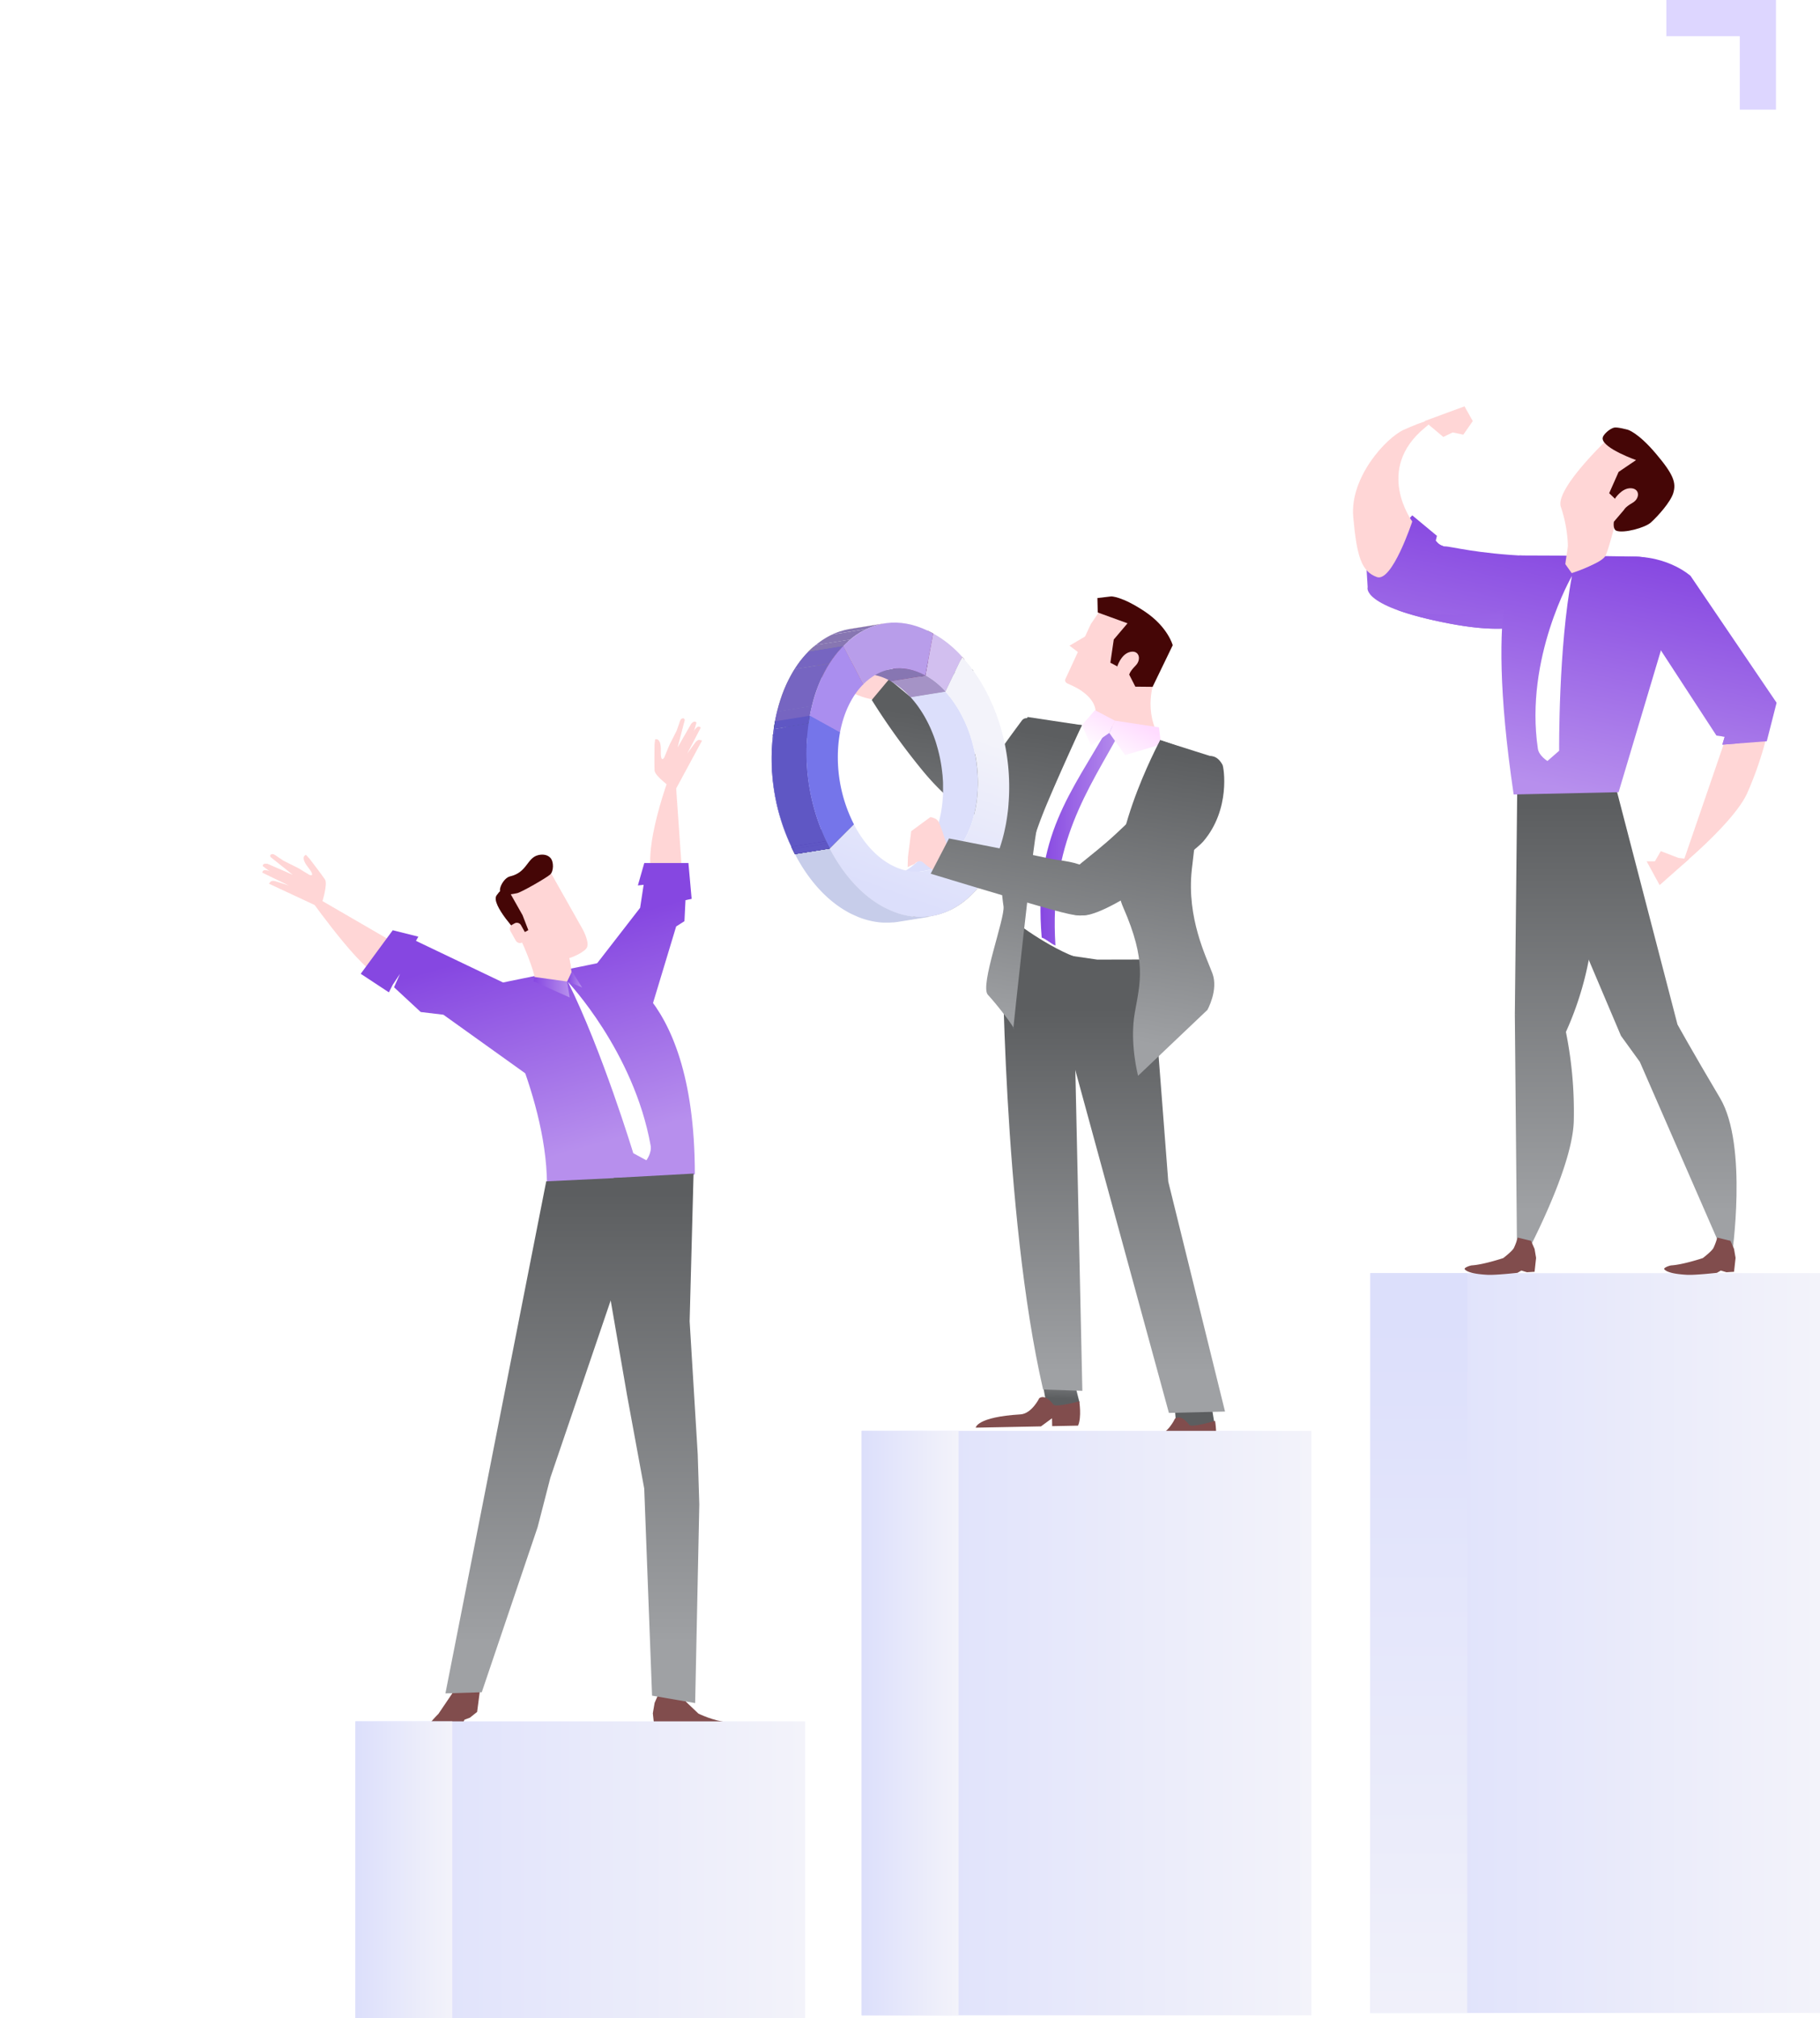 <svg xmlns="http://www.w3.org/2000/svg" xmlns:xlink="http://www.w3.org/1999/xlink" viewBox="0 0 854.95 947.76"><defs><style>.cls-1{mask:url(#mask);filter:url(#luminosity-noclip-2);}.cls-2,.cls-93,.cls-95,.cls-97{mix-blend-mode:multiply;}.cls-2{fill:url(#linear-gradient);}.cls-3{fill:none;}.cls-4{fill:#5f57c4;}.cls-5{fill:#5345ba;}.cls-6{isolation:isolate;}.cls-7{mask:url(#mask-2);}.cls-8{fill:#ddd6ff;}.cls-9{fill:#814d4d;}.cls-10{fill:#ffd6d6;}.cls-11{fill:url(#linear-gradient-2);}.cls-12{fill:url(#linear-gradient-3);}.cls-13{fill:url(#linear-gradient-4);}.cls-14{fill:url(#linear-gradient-5);}.cls-15{fill:url(#linear-gradient-6);}.cls-16{fill:#450606;}.cls-17{fill:#fff;}.cls-18{fill:url(#linear-gradient-7);}.cls-19{fill:url(#linear-gradient-8);}.cls-20{fill:url(#linear-gradient-9);}.cls-21{fill:url(#linear-gradient-10);}.cls-22{fill:url(#linear-gradient-11);}.cls-23{fill:url(#linear-gradient-12);}.cls-24{fill:url(#linear-gradient-13);}.cls-25{fill:url(#linear-gradient-14);}.cls-26{fill:url(#linear-gradient-15);}.cls-27{fill:url(#linear-gradient-16);}.cls-28{fill:url(#linear-gradient-17);}.cls-29{fill:url(#linear-gradient-18);}.cls-30{fill:url(#linear-gradient-19);}.cls-31{fill:url(#linear-gradient-20);}.cls-32{fill:url(#linear-gradient-21);}.cls-33{fill:url(#linear-gradient-22);}.cls-34{fill:#a9b0b2;}.cls-35{fill:#5c5f60;}.cls-36{clip-path:url(#clip-path);}.cls-37{fill:#717677;}.cls-38{clip-path:url(#clip-path-2);}.cls-39{clip-path:url(#clip-path-3);}.cls-40{fill:#757a7b;}.cls-41{clip-path:url(#clip-path-4);}.cls-42{fill:#5f6364;}.cls-43{clip-path:url(#clip-path-5);}.cls-44{fill:#602150;}.cls-45{fill:#dfbb60;}.cls-46{clip-path:url(#clip-path-6);}.cls-47{fill:#957d40;}.cls-48{fill:#debb5f;}.cls-49{clip-path:url(#clip-path-7);}.cls-50{fill:#687582;}.cls-51{clip-path:url(#clip-path-8);}.cls-52{fill:#7d6936;}.cls-53{clip-path:url(#clip-path-9);}.cls-54{fill:#a593c6;}.cls-55{fill:#d2bfef;}.cls-56{fill:#7e2b69;}.cls-57{clip-path:url(#clip-path-10);}.cls-58{fill:#8776b2;}.cls-59{fill:#dcdffb;}.cls-60{clip-path:url(#clip-path-11);}.cls-61{fill:#90793e;}.cls-62{fill:#8b753c;}.cls-63{fill:#86713a;}.cls-64{fill:url(#åçûìßííûé_ãðàäèåíò_15);}.cls-65{fill:#873317;}.cls-66{clip-path:url(#clip-path-12);}.cls-67{fill:#9e792f;}.cls-68{fill:#8d9497;}.cls-69{clip-path:url(#clip-path-14);}.cls-70{fill:#853216;}.cls-71{clip-path:url(#clip-path-15);}.cls-72{fill:#2d9a82;}.cls-73{clip-path:url(#clip-path-16);}.cls-74{fill:#2d3137;}.cls-75{clip-path:url(#clip-path-17);}.cls-76{fill:#92989c;}.cls-77{fill:#7665c1;}.cls-78{fill:#aa8eef;}.cls-79{fill:#b89dea;}.cls-80{clip-path:url(#clip-path-19);}.cls-81{fill:#256381;}.cls-82{fill:#63657c;}.cls-83{fill:#c7cdea;}.cls-84{clip-path:url(#clip-path-20);}.cls-85{clip-path:url(#clip-path-22);}.cls-86{clip-path:url(#clip-path-23);}.cls-87{fill:#25262e;}.cls-88{clip-path:url(#clip-path-24);}.cls-89{fill:#7575ea;}.cls-90{fill:url(#linear-gradient-23);}.cls-91{fill:url(#linear-gradient-24);}.cls-92{fill:url(#åçûìßííûé_ãðàäèåíò_15-2);}.cls-93{fill:url(#åçûìßííûé_ãðàäèåíò_15-3);}.cls-94{fill:url(#åçûìßííûé_ãðàäèåíò_15-4);}.cls-95{fill:url(#åçûìßííûé_ãðàäèåíò_15-5);}.cls-96{fill:url(#åçûìßííûé_ãðàäèåíò_15-6);}.cls-97{fill:url(#åçûìßííûé_ãðàäèåíò_15-7);}.cls-98{fill:url(#linear-gradient-25);}.cls-99{fill:url(#linear-gradient-26);}.cls-100{fill:url(#linear-gradient-27);}.cls-101{fill:url(#linear-gradient-28);}.cls-102{fill:url(#linear-gradient-29);}.cls-103{fill:url(#linear-gradient-30);}.cls-104{fill:url(#linear-gradient-31);}.cls-105{fill:url(#linear-gradient-32);}.cls-106{fill:url(#linear-gradient-33);}.cls-107{fill:url(#linear-gradient-34);}.cls-108{fill:url(#linear-gradient-35);}.cls-109{filter:url(#luminosity-noclip);}</style><filter id="luminosity-noclip" x="0" y="-8597.51" width="828.28" height="32766" filterUnits="userSpaceOnUse" color-interpolation-filters="sRGB"><feFlood flood-color="#fff" result="bg"/><feBlend in="SourceGraphic" in2="bg"/></filter><mask id="mask" x="0" y="-8597.51" width="828.28" height="32766" maskUnits="userSpaceOnUse"><g class="cls-109"/></mask><linearGradient id="linear-gradient" y1="180.62" x2="828.28" y2="180.62" gradientUnits="userSpaceOnUse"><stop offset="0"/><stop offset="1" stop-color="#fff"/></linearGradient><filter id="luminosity-noclip-2" x="0" y="5.99" width="828.28" height="349.26" filterUnits="userSpaceOnUse" color-interpolation-filters="sRGB"><feFlood flood-color="#fff" result="bg"/><feBlend in="SourceGraphic" in2="bg"/></filter><mask id="mask-2" x="0" y="5.99" width="828.28" height="349.26" maskUnits="userSpaceOnUse"><g class="cls-1"><polygon class="cls-2" points="816.26 5.99 677.02 145.23 577.52 45.73 459.52 163.73 408.52 112.73 254.02 267.23 171.02 184.23 0 355.25 24.04 355.25 171.02 208.27 254.02 291.27 408.52 136.77 459.52 187.77 577.52 69.77 677.02 169.27 828.28 18.01 816.26 5.99"/></g></mask><linearGradient id="linear-gradient-2" x1="298.68" y1="428.5" x2="325.81" y2="524.76" gradientUnits="userSpaceOnUse"><stop offset="0" stop-color="#8647e1"/><stop offset="1" stop-color="#b78fed"/></linearGradient><linearGradient id="linear-gradient-3" x1="262.38" y1="438.73" x2="289.51" y2="534.99" xlink:href="#linear-gradient-2"/><linearGradient id="linear-gradient-4" x1="204.79" y1="454.96" x2="231.92" y2="551.22" xlink:href="#linear-gradient-2"/><linearGradient id="linear-gradient-5" x1="251.2" y1="560.49" x2="251.2" y2="771.34" gradientUnits="userSpaceOnUse"><stop offset="0" stop-color="#5c5e60"/><stop offset="1" stop-color="#9fa1a4"/></linearGradient><linearGradient id="linear-gradient-6" x1="306.29" y1="560.49" x2="306.29" y2="771.34" xlink:href="#linear-gradient-5"/><linearGradient id="linear-gradient-7" x1="250.63" y1="463.6" x2="267.61" y2="463.6" xlink:href="#linear-gradient-2"/><linearGradient id="linear-gradient-8" x1="266.51" y1="459.9" x2="273.46" y2="459.9" xlink:href="#linear-gradient-2"/><linearGradient id="linear-gradient-9" x1="496.98" y1="656.77" x2="497.5" y2="639.82" xlink:href="#linear-gradient-5"/><linearGradient id="linear-gradient-10" x1="560.74" y1="658.73" x2="561.26" y2="641.78" xlink:href="#linear-gradient-5"/><linearGradient id="linear-gradient-11" x1="489.63" y1="473.89" x2="489.63" y2="644.27" xlink:href="#linear-gradient-5"/><linearGradient id="linear-gradient-12" x1="532.7" y1="473.89" x2="532.7" y2="644.27" xlink:href="#linear-gradient-5"/><linearGradient id="linear-gradient-13" x1="496.67" y1="473.89" x2="496.67" y2="644.27" xlink:href="#linear-gradient-5"/><linearGradient id="linear-gradient-14" x1="488.77" y1="392.24" x2="526.46" y2="392.24" xlink:href="#linear-gradient-2"/><linearGradient id="linear-gradient-15" x1="520.58" y1="331.65" x2="509.43" y2="351.8" gradientUnits="userSpaceOnUse"><stop offset="0" stop-color="#ffdcff"/><stop offset="1" stop-color="#fff"/></linearGradient><linearGradient id="linear-gradient-16" x1="536.53" y1="340.47" x2="525.37" y2="360.62" xlink:href="#linear-gradient-15"/><linearGradient id="linear-gradient-17" x1="560.18" y1="355.46" x2="539.05" y2="490.46" xlink:href="#linear-gradient-5"/><linearGradient id="linear-gradient-18" x1="490.9" y1="344.61" x2="469.77" y2="479.61" xlink:href="#linear-gradient-5"/><linearGradient id="linear-gradient-19" x1="495.71" y1="345.36" x2="474.58" y2="480.36" xlink:href="#linear-gradient-5"/><linearGradient id="linear-gradient-20" x1="547.55" y1="353.48" x2="526.42" y2="488.48" xlink:href="#linear-gradient-5"/><linearGradient id="linear-gradient-21" x1="481.1" y1="343.08" x2="459.96" y2="478.08" xlink:href="#linear-gradient-5"/><linearGradient id="linear-gradient-22" x1="442.01" y1="336.96" x2="420.88" y2="471.96" xlink:href="#linear-gradient-5"/><clipPath id="clip-path"><path class="cls-3" d="M457.38,380.38c-.05.63-.11,1.25-.17,1.87l16.36-2.62c.06-.62.11-1.25.16-1.87Z"/></clipPath><clipPath id="clip-path-2"><path class="cls-3" d="M472.49,387.16l-16.36,2.63c-.16.85-.33,1.71-.52,2.56L472,389.72C472.15,388.87,472.32,388,472.49,387.16Z"/></clipPath><clipPath id="clip-path-3"><path class="cls-3" d="M470.72,394.64l-16.36,2.62c0,.06,0,.11,0,.16l16.35-2.62C470.69,394.75,470.7,394.69,470.72,394.64Z"/></clipPath><clipPath id="clip-path-4"><path class="cls-3" d="M440.35,316.87l.61.86,16.35-2.63-.61-.85Z"/></clipPath><clipPath id="clip-path-5"><path class="cls-3" d="M435.64,311.09q.56.62,1.08,1.23l16.35-2.62q-.52-.63-1.08-1.23Z"/></clipPath><clipPath id="clip-path-6"><path class="cls-3" d="M446.05,415.51l-.54.81,16.35-2.62.55-.81Z"/></clipPath><clipPath id="clip-path-7"><path class="cls-3" d="M461.25,414.55l-16.35,2.62,3.91-.59,12.34-1.89Z"/></clipPath><clipPath id="clip-path-8"><path class="cls-3" d="M435.84,296.19l-16.35,2.62c.83.39,1.67.81,2.49,1.27l16.36-2.62C437.51,297,436.67,296.58,435.84,296.19Z"/></clipPath><clipPath id="clip-path-9"><path class="cls-3" d="M434.69,317.24l-16.36,2.62a37.14,37.14,0,0,1,9.43,7.61l16.35-2.62A36.89,36.89,0,0,0,434.69,317.24Z"/></clipPath><clipPath id="clip-path-10"><path class="cls-3" d="M419,314.14l-16.36,2.63a24.22,24.22,0,0,1,15.74,3.09l16.35-2.62A24.27,24.27,0,0,0,419,314.14Z"/></clipPath><clipPath id="clip-path-11"><path class="cls-3" d="M444.9,417.17c-6.39,8.7-14.7,14.14-23.82,15.6l16.35-2.62c9.07-1.46,17.34-6.85,23.72-15.46l-6,.92-2.12.32-1.07.17-4.16.63-1,.15A5.64,5.64,0,0,0,444.9,417.17Z"/></clipPath><linearGradient id="åçûìßííûé_ãðàäèåíò_15" x1="421.48" y1="421.31" x2="449.65" y2="342.53" gradientUnits="userSpaceOnUse"><stop offset="0" stop-color="#dcdffb"/><stop offset="1" stop-color="#f3f3fa"/></linearGradient><clipPath id="clip-path-12"><path class="cls-3" d="M382.13,303.77c-.78.67-1.55,1.39-2.3,2.14l16.35-2.62c.75-.75,1.52-1.47,2.31-2.15C393.58,301.93,386.64,301.67,382.13,303.77Z"/></clipPath><clipPath id="clip-path-14"><path class="cls-3" d="M415.46,292.74l-16.35,2.62a33.72,33.72,0,0,0-17,8.41c-.77.67-1.54,1.39-2.29,2.15l16.35-2.62c.75-.76,1.52-1.48,2.3-2.16A33.67,33.67,0,0,1,415.46,292.74Z"/></clipPath><clipPath id="clip-path-15"><path class="cls-3" d="M380.41,336.1l-16.35,2.63c-.22,1.16-.4,2.33-.57,3.49l16.35-2.62C380,338.43,380.2,337.27,380.41,336.1Z"/></clipPath><clipPath id="clip-path-16"><path class="cls-3" d="M380.41,336.11l-16.35,2.62c-.22,1.16-.4,2.32-.57,3.49l16.35-2.62C380,338.43,380.2,337.27,380.41,336.11Z"/></clipPath><clipPath id="clip-path-17"><path class="cls-3" d="M364.05,338.72c-.23,1.22-.42,2.44-.59,3.65l16.35-2.62c.18-1.22.37-2.43.59-3.65,2.61-14.09,8.29-25.3,15.78-32.81l-16.35,2.62C372.34,313.43,366.66,324.64,364.05,338.72Z"/></clipPath><clipPath id="clip-path-19"><path class="cls-4" d="M363,349.48c0-.24.07-.54.1-.77,0,0,.42-3.29.43-3.52,0-.51.11-1.53.31-2.88l-.37.06c-.13.89-.24,1.78-.34,2.67,0,.14,0,.29-.05.43-.15,1.35-.28,2.7-.37,4a96.52,96.52,0,0,0,9,48.09c.55,1.16,1.11,2.31,1.71,3.45-.2-.39-.73-1.42-1.23-2.55-.58-1.31-3-6.91-3-6.94-.73-1.8-1.52-4.27-2.14-6.11a117.74,117.74,0,0,1-3-12.33A96.23,96.23,0,0,1,363,349.48Z"/></clipPath><clipPath id="clip-path-20"><path class="cls-4" d="M379.48,342.42,363.12,345c0,.14,0,.29-.05.43l16.35-2.62Z"/></clipPath><clipPath id="clip-path-22"><path class="cls-4" d="M363,349.48a96.23,96.23,0,0,0,1.11,23.65,117.74,117.74,0,0,0,3,12.33c.62,1.84,1.41,4.31,2.14,6.11,0,0,2.4,5.63,3,6.94.5,1.13,1,2.16,1.23,2.55l16.35-2.62c-.6-1.15-1.16-2.29-1.71-3.45a96.65,96.65,0,0,1-9-48.09c.1-1.35.22-2.7.37-4l.06-.43c.1-.89.2-1.79.33-2.67l-16,2.56c-.2,1.35-.29,2.37-.31,2.88,0,.23-.43,3.49-.43,3.52C363.06,348.94,363,349.24,363,349.48Z"/></clipPath><clipPath id="clip-path-23"><path class="cls-5" d="M371.72,397.61c.54,1.17,1.12,2.32,1.71,3.45l16.35-2.62q-.88-1.71-1.71-3.45Z"/></clipPath><clipPath id="clip-path-24"><path class="cls-5" d="M373.22,400.66l.21.4,16.35-2.62q-.88-1.71-1.71-3.45l-16.35,2.62C372.06,398.34,372.51,399.28,373.22,400.66Z"/></clipPath><linearGradient id="linear-gradient-23" x1="543.41" y1="352.83" x2="522.28" y2="487.83" xlink:href="#linear-gradient-5"/><linearGradient id="linear-gradient-24" x1="488.67" y1="344.26" x2="467.54" y2="479.26" xlink:href="#linear-gradient-5"/><linearGradient id="åçûìßííûé_ãðàäèåíò_15-2" x1="643.74" y1="771.58" x2="854.95" y2="771.58" xlink:href="#åçûìßííûé_ãðàäèåíò_15"/><linearGradient id="åçûìßííûé_ãðàäèåíò_15-3" x1="666.49" y1="619.97" x2="666.49" y2="991.4" xlink:href="#åçûìßííûé_ãðàäèåíò_15"/><linearGradient id="åçûìßííûé_ãðàäèåíò_15-4" x1="404.77" y1="809.14" x2="615.98" y2="809.14" xlink:href="#åçûìßííûé_ãðàäèåíò_15"/><linearGradient id="åçûìßííûé_ãðàäèåíò_15-5" x1="404.77" y1="809.14" x2="450.28" y2="809.14" xlink:href="#åçûìßííûé_ãðàäèåíò_15"/><linearGradient id="åçûìßííûé_ãðàäèåíò_15-6" x1="166.97" y1="878.04" x2="378.17" y2="878.04" xlink:href="#åçûìßííûé_ãðàäèåíò_15"/><linearGradient id="åçûìßííûé_ãðàäèåíò_15-7" x1="166.97" y1="878.04" x2="212.47" y2="878.04" xlink:href="#åçûìßííûé_ãðàäèåíò_15"/><linearGradient id="linear-gradient-25" x1="690.39" y1="242.63" x2="666.39" y2="356.37" xlink:href="#linear-gradient-2"/><linearGradient id="linear-gradient-26" x1="690.08" y1="249.33" x2="692.82" y2="354.2" xlink:href="#linear-gradient-2"/><linearGradient id="linear-gradient-27" x1="725.47" y1="378.41" x2="725.47" y2="568.84" xlink:href="#linear-gradient-5"/><linearGradient id="linear-gradient-28" x1="730.18" y1="378.41" x2="730.18" y2="568.84" xlink:href="#linear-gradient-5"/><linearGradient id="linear-gradient-29" x1="764.23" y1="378.41" x2="764.23" y2="568.84" xlink:href="#linear-gradient-5"/><linearGradient id="linear-gradient-30" x1="751.69" y1="255.57" x2="727.69" y2="369.31" xlink:href="#linear-gradient-2"/><linearGradient id="linear-gradient-31" x1="749.59" y1="255.12" x2="725.59" y2="368.86" xlink:href="#linear-gradient-2"/><linearGradient id="linear-gradient-32" x1="739.37" y1="252.97" x2="715.37" y2="366.71" xlink:href="#linear-gradient-2"/><linearGradient id="linear-gradient-33" x1="675.91" y1="239.58" x2="651.91" y2="353.32" xlink:href="#linear-gradient-2"/><linearGradient id="linear-gradient-34" x1="802.29" y1="266.24" x2="778.29" y2="379.98" xlink:href="#linear-gradient-2"/><linearGradient id="linear-gradient-35" x1="832.95" y1="272.71" x2="808.95" y2="386.45" xlink:href="#linear-gradient-2"/></defs><g class="cls-6"><g id="Layer_2" data-name="Layer 2"><g class="cls-7"><polygon class="cls-8" points="816.26 5.99 677.02 145.23 577.52 45.73 459.52 163.73 408.52 112.73 254.02 267.23 171.02 184.23 0 355.25 24.04 355.25 171.02 208.27 254.02 291.27 408.52 136.77 459.52 187.77 577.52 69.77 677.02 169.27 828.28 18.01 816.26 5.99"/></g><polygon class="cls-8" points="834.27 51.5 817.27 51.5 817.27 17 782.77 17 782.77 0 834.27 0 834.27 51.5"/><path class="cls-9" d="M225.31,784.2l0,10.69-1.18,9-3.36,2.69-2.61,1-.64,1.55-8.73,7a16.31,16.31,0,0,1-10.24,1.52c-1.49-.22.19-4.37.65-5a72.2,72.2,0,0,1,6.76-7.85l6.44-9.52,7.2-11.85Z"/><path class="cls-9" d="M309.45,795.21l-1.95,4.45-.83,4.9.83,7.61,4.17.26,3.06-.93,2.16,1.25s11.87,1.32,16.26,1.09c7.29-.38,11.22-1.47,12.52-3,.73-.85-2.78-2.1-3.92-2.17-6.54-.44-13.68-4-13.68-4l-5.84-5.56-1.39-4.17Z"/><path class="cls-10" d="M320.53,411.66l-3.74-53.41S301.63,395.53,306.32,412,320.53,411.66,320.53,411.66Z"/><polygon class="cls-11" points="275.83 458.38 300.7 426.29 302.35 415.49 299.64 415.79 302.65 405.26 323.39 405.26 324.9 422.1 322.01 422.7 321.52 432.57 317.63 435.05 303.11 483.07 275.83 458.38"/><path class="cls-12" d="M228.63,462.93l52.67-10.76s45.1,7.21,45.1,99.22c0,.43-69.34,21.79-69.46,4.39C256.65,512.3,228.63,462.93,228.63,462.93Z"/><path class="cls-10" d="M186.31,443.34l-43.38-25.16s23.59,34,34.29,39.81S186.31,443.34,186.31,443.34Z"/><polygon class="cls-13" points="243.56 464.83 195.4 441.82 196.51 439.84 184.49 436.83 169.45 457.28 182.68 466 184.47 462.47 187.93 457.27 185.09 463.6 197.63 475.23 208.28 476.5 247.86 504.82 243.56 464.83"/><polygon class="cls-14" points="256.59 554.74 209.24 795.19 226.31 794.65 252.55 717.13 258.53 693.92 289.76 602.19 293.15 553 256.59 554.74"/><polygon class="cls-15" points="306.31 796.26 302.63 699.02 294.53 655.03 284.09 594.59 288.28 553.15 325.8 551.09 323.96 620.47 327.76 682.89 328.5 706.47 326.55 799.75 306.31 796.26"/><path class="cls-10" d="M151.29,423.78s2.79-8.66,1.35-10.83-7.25-9.72-7.25-9.72l-1.67-1.79s-3,.71.95,5.75.67,3.63.67,3.63L140,407.6l-6.87-3.44-2.84-1.91s-1.54-1.21-2.15-1.18c-1.77.06-1.06,1.37-1.06,1.37l10.43,8.35-11.74-5.12s-1.62-.4-2.12.3,0,.91,0,.91l11.9,8.88-6.35-2s-1.59-.36-2.12.3-.76.91-.76.91l23.44,10.92Z"/><path class="cls-10" d="M135.86,412.53l-8.48-3.13a7.4,7.4,0,0,0-2.92-.8,1.18,1.18,0,0,0-1.21,1.21l12.3,5.95Z"/><path class="cls-10" d="M315,369.67s-7.4-5.29-7.53-7.89,0-12.13,0-12.13l.27-2.43s2.85-1.22,2.67,5.18,1.63,3.31,1.63,3.31l2.37-5.77,3.46-6.85,1.14-3.23s.51-1.88,1-2.23c1.46-1,1.67.47,1.67.47L318.31,351l6.37-11.11s1.05-1.29,1.88-1,.54.73.54.73l-4.26,14.22,3.93-5.37s1.06-1.23,1.88-1,1.15.28,1.15.28l-12.29,22.74Z"/><path class="cls-10" d="M320.67,351.43l4.94-7.56a7.42,7.42,0,0,1,1.87-2.39,1.18,1.18,0,0,1,1.69.24l-6.33,12.12Z"/><path class="cls-10" d="M265.05,439.66c2.82,11.78,3.73,17.84,3.51,18.67-1.48,5.73-17.23,4.3-17.39,1s-5.62-16.72-6.87-18.55S263.38,432.68,265.05,439.66Z"/><path class="cls-10" d="M255,436.7a38.4,38.4,0,0,0-9.43,2.82c1.85,3.32,3.77,6.56,5.23,8.61,4.08,5.73,10.35,6,14.5,6.61a9.85,9.85,0,0,0,3-.12c-.29-2.11-1.22-6.48-3.25-15C264.29,436.49,259.67,436.06,255,436.7Z"/><path class="cls-10" d="M257.65,407.91l16,28.36s3.79,6.73,1.77,9.14-9.18,5.82-13.33,5.2-10.43-.88-14.51-6.6-11.66-20.68-11.66-20.68-.63-6,10-8.16S257.65,407.91,257.65,407.91Z"/><path class="cls-16" d="M252.8,401.56c1.43-.36,4.06-.57,5.75,1.27s1.56,6.28-.08,7.81-13.77,8.48-15.56,8.78-4.95,1.3-7.55-.28c-1.69-1,1.09-6.88,4.26-7.61C247.7,409.66,247.48,402.88,252.8,401.56Z"/><path class="cls-16" d="M238.56,417.51l6.92,12.26,2.7,7-1.44.81-2.64,1.49s-13.83-14.38-10.83-18.61S237.78,416.69,238.56,417.51Z"/><path class="cls-10" d="M247.26,438.92a2.2,2.2,0,0,1-.84,3l-1.12.64a2.21,2.21,0,0,1-3-.84l-2.53-4.49a2.2,2.2,0,0,1,.84-3l1.12-.63a2.22,2.22,0,0,1,3,.84Z"/><path class="cls-17" d="M266.81,461.13s30.89,32.56,38.82,76.79c.62,3.49-2,6.94-2,6.94l-6.15-3.34S282.81,493.24,266.81,461.13Z"/><polygon class="cls-18" points="266.39 460.9 267.61 468.41 250.63 460.81 251.06 458.78 266.39 460.9"/><polygon class="cls-19" points="268.67 456.08 273.46 463.73 266.51 460.72 268.67 456.08"/><polygon class="cls-20" points="507.09 658.58 499.03 662.21 491.65 659.9 487.43 637 501.6 636.67 507.09 658.58"/><polygon class="cls-21" points="567.91 652.84 570.51 668.61 552.61 670.73 550.95 649.31 567.91 652.84"/><path class="cls-9" d="M506.42,669.46l-12.16.24-.07-3.7L489,669.81l-30.65.6s.42-5,21-6.23c5.29-.31,8.84-7.58,8.84-7.58s2.6-2.43,6.67,3c1.06,1.43,12.13-1.56,12.13-1.56S508.19,665.46,506.42,669.46Z"/><path class="cls-9" d="M570.4,678.77l-12.16.53-.13-3.74-5.16,4-30.67,1.38s.34-5.12,20.94-6.84c5.28-.45,8.72-7.91,8.72-7.91s2.56-2.53,6.72,2.92c1.09,1.42,12.12-1.88,12.12-1.88S572.11,674.66,570.4,678.77Z"/><path class="cls-17" d="M561.05,355.07a283.39,283.39,0,0,0-36.35-11.13c-18.35-4.22-37.5-6-40.9-4.78-7,2.58-6.8,38.58-3.8,68.72a208.88,208.88,0,0,1,.52,34.76s56.12,30.45,60.37,30.08,15.26-11.59,14.27-20.78,5.35-64.51,12.67-72.78S571.76,357.1,561.05,355.07Z"/><path class="cls-22" d="M490,652.48l18.44.64L504,450.37,470.84,440.2S471,570.21,490,652.48Z"/><polygon class="cls-23" points="540.76 450.56 548.8 554.88 575.46 662.85 549.1 663.49 489.94 446.91 515.46 450.62 540.76 450.56"/><path class="cls-24" d="M520.55,454.27s-7.09-2.38-9.51-3c-15.41-3.68-34.73-18.77-34.73-18.77s-1.6,13.35-3.51,34.29l41.26,30.74Z"/><path class="cls-10" d="M543.54,316.1s-6.35,12.79-.79,26.28-32.27.81-32.27.81,12.79-11-6.14-21C494.25,316.79,540.88,310.5,543.54,316.1Z"/><path class="cls-25" d="M495.8,444c-2.31-.9-4.08-2.89-6.45-3.73-4.05-47.75,13.71-67.57,31.86-99.73l5.25,2.53C511.32,371,492.73,395.8,495.8,444Z"/><path class="cls-10" d="M542.27,303.72c-.29-9.75-15.08-25.1-20.06-22a18.43,18.43,0,0,0-5.17,4.55l-4.12,6.05a6.83,6.83,0,0,0-.8,1.42s-.06.06-.07.1l-11.56,25a1.53,1.53,0,0,0,.75,2l16.42,7.59c.71.33,13.43-3.29,15.73-4.47,2.72-1.18,5.26-1.63,6.91-2.88C542.4,319.51,542.54,312.46,542.27,303.72Z"/><polygon class="cls-10" points="522.11 290.36 523.29 303.37 524.47 316.39 512.61 310.91 502.4 303.2 511.42 297.89 522.11 290.36"/><path class="cls-16" d="M541.44,322.53,550.89,303s-2.24-8.57-13.09-15.82S522,280.07,522,280.07l-6.49.76.15,6.78,14,5.09-6.47,7.62L521.6,311.2l3.17,1.67,0,.3s1.69-5.89,6-7,5.59,3.44,2.69,6.38-3,4.26-3,4.26l2.87,5.64Z"/><polygon class="cls-26" points="523.76 338.41 521.1 344.17 512.53 350.11 508.21 340.54 514.38 333.49 523.76 338.41"/><polygon class="cls-27" points="544.44 341.56 545.39 349.58 528.51 354.59 521.1 344.17 523.76 338.41 544.44 341.56"/><path class="cls-28" d="M570.53,355.66,545,347.58s-28.58,53-17.41,78.42,8,35.29,5.48,49.57,1.55,29.6,1.55,29.6l32.56-30.93s5.26-9.35,2.36-17.13-12.1-25.95-9.71-48.54S567,359.82,570.53,355.66Z"/><path class="cls-29" d="M476,483.07s8.77-84,11.44-96.23c2.48-11.42,20.81-46.3,20.81-46.3l-25.55-3.85s-16.38,40.39-14.39,51.21c.59,3.26,1.57,27.78,3.09,37.66.84,5.42-11.28,37.35-7.34,41.57C468.5,471.92,477.51,483.58,476,483.07Z"/><path class="cls-30" d="M484,399.24a213,213,0,0,1,8.51-23.44c5.95-14.14,15.71-35.26,15.71-35.26l-16.13-1.63L483.8,354.3l5.57,4.33-8.94,9.26S481.19,385.13,484,399.24Z"/><path class="cls-31" d="M560.74,353l-8,20.77-10.91,7.54,4,11.16s-9.78,11-11.61,49.65c0,.49-15.91-32.7-.18-68.59,6-13.63,11-26,11-26Z"/><path class="cls-10" d="M418,319.82l-5.83-12.37-7.7-3.2L399.48,313l-2.31,6.9,2.27,4.89s9.56,5.26,15.28,3.31S418,319.82,418,319.82Z"/><path class="cls-32" d="M498.1,345.93s-19.2,36.93-31.93,35.44c-12.43-1.45-6.48-9.08-3.81-16.27s15.91-24.21,17.59-26.66C482.05,335.38,487.29,338.09,498.1,345.93Z"/><path class="cls-33" d="M467.71,365.68s5.05,10.28-.63,16.08-19.95-3.15-33.9-20.14a319.94,319.94,0,0,1-23.67-32.93l8.12-9.72S467.38,359.34,467.71,365.68Z"/><g class="cls-6"><path class="cls-34" d="M457.38,380.38c-.06.63-.11,1.25-.17,1.87C457.27,381.63,457.33,381,457.38,380.38Z"/><path class="cls-35" d="M441,317.73l-.61-.86Z"/><g class="cls-6"><g class="cls-36"><g class="cls-6"><path class="cls-37" d="M473.73,377.76l-16.35,2.62c-.05.63-.11,1.25-.17,1.87l16.36-2.62c.06-.62.11-1.25.16-1.87"/></g></g></g><g class="cls-6"><g class="cls-38"><g class="cls-6"><path class="cls-37" d="M472.49,387.16l-16.36,2.63c-.16.85-.33,1.71-.52,2.56L472,389.72c.19-.85.36-1.7.53-2.56"/></g></g></g><path class="cls-35" d="M472.49,387.16c-.17.87-.35,1.72-.53,2.56C472.15,388.87,472.32,388,472.49,387.16Z"/><g class="cls-6"><g class="cls-39"><g class="cls-6"><path class="cls-40" d="M470.72,394.64l-16.36,2.62c0,.06,0,.11,0,.16l16.35-2.62c0-.05,0-.11.05-.16"/></g></g></g><g class="cls-6"><g class="cls-41"><g class="cls-6"><path class="cls-42" d="M456.7,314.25l-16.35,2.62.61.86,16.35-2.63-.61-.85"/></g></g></g><g class="cls-6"><g class="cls-43"><g class="cls-6"><path class="cls-44" d="M452,308.47l-16.35,2.62q.56.62,1.08,1.23l16.35-2.62q-.52-.63-1.08-1.23"/></g></g></g><path class="cls-45" d="M422,300.08c-.82-.46-1.66-.88-2.49-1.27C420.32,299.21,421.15,299.62,422,300.08Z"/><g class="cls-6"><g class="cls-46"><g class="cls-6"><path class="cls-47" d="M462.41,412.89l-16.36,2.62-.54.81,16.35-2.62.55-.81"/></g></g></g><path class="cls-48" d="M462.41,412.89l-.55.81Z"/><g class="cls-6"><g class="cls-49"><g class="cls-6"><path class="cls-47" d="M461.25,414.55l-16.35,2.62a44.42,44.42,0,0,1-7.51,8l16.35-2.62a44.42,44.42,0,0,0,7.51-8"/></g></g></g><polygon class="cls-50" points="451.99 308.47 435.64 311.1 427.76 327.48 444.11 324.85 451.99 308.47"/><g class="cls-6"><g class="cls-51"><g class="cls-6"><path class="cls-52" d="M435.84,296.19l-16.35,2.62c.83.39,1.67.81,2.49,1.27l16.36-2.62c-.83-.46-1.67-.88-2.5-1.27"/></g></g></g><g class="cls-6"><g class="cls-53"><path class="cls-54" d="M434.69,317.24l-16.36,2.62a37.14,37.14,0,0,1,9.43,7.61l16.35-2.62a36.89,36.89,0,0,0-9.42-7.61"/></g></g><path class="cls-55" d="M453.07,309.7c-.35-.42-.71-.83-1.08-1.24a51.6,51.6,0,0,0-13.64-11l-3.66,19.78a36.89,36.89,0,0,1,9.42,7.61L452,308.47Q452.55,309.07,453.07,309.7Z"/><polygon class="cls-56" points="438.35 297.46 422 300.09 418.33 319.86 434.69 317.24 438.35 297.46"/><g class="cls-6"><g class="cls-57"><path class="cls-58" d="M419,314.14l-16.36,2.63a24.22,24.22,0,0,1,15.74,3.09l16.35-2.62a24.27,24.27,0,0,0-15.73-3.1"/></g></g><path class="cls-59" d="M443,368.26v-.11c0-1-.09-2-.16-2.94,0-.23,0-.46-.05-.69,0-.52-.1-1-.16-1.56-.08-.78-.17-1.56-.28-2.33-.06-.46-.13-.92-.2-1.38-.12-.77-.26-1.53-.4-2.28-.09-.44-.17-.87-.26-1.31-.19-.89-.4-1.79-.63-2.67-.07-.3-.14-.6-.22-.9-.31-1.18-.66-2.34-1-3.49-.28-.89-.59-1.76-.91-2.63-.08-.23-.17-.45-.26-.68-.27-.7-.55-1.4-.84-2.09l-.27-.65c-.38-.87-.77-1.72-1.18-2.55l-.15-.31c-.38-.75-.76-1.49-1.17-2.22l-.25-.47c-.44-.78-.89-1.54-1.36-2.29-.09-.15-.19-.3-.29-.45-.43-.68-.88-1.34-1.33-2l-.21-.31q-.76-1.06-1.56-2.07l-.36-.45c-.55-.67-1.11-1.33-1.69-2l16.35-2.62c.58.63,1.14,1.29,1.69,2l.37.45c.53.67,1.05,1.36,1.55,2.06l.22.32q.68,1,1.32,2c.1.15.2.3.29.45.47.75.92,1.51,1.36,2.29l.26.49c.39.71.78,1.44,1.14,2.18l.18.35a1.09,1.09,0,0,0,.08.15c.37.78.73,1.57,1.08,2.38.1.22.19.44.29.67.28.68.56,1.37.83,2.08.09.22.18.45.26.67.31.83.61,1.67.88,2.52,0,0,0,.08,0,.12q.56,1.72,1,3.48c.08.3.15.62.23.92.22.88.43,1.77.62,2.66,0,.16.08.3.11.46s.1.56.15.85c.14.75.28,1.51.4,2.27l.21,1.39c.1.77.19,1.54.27,2.32,0,.29.08.59.11.88s0,.46.05.69,0,.46.05.68c.08,1,.13,2,.16,3v0c0,1,0,2,0,2.93,0,.22,0,.44,0,.65s0,.43,0,.64c0,.79-.07,1.59-.12,2.39a62.16,62.16,0,0,1-.89,7c-.2,1.08-.42,2.13-.68,3.16a.07.07,0,0,1,0,.05c-.21.89-.45,1.74-.7,2.59l-.18.58c-.27.86-.55,1.7-.84,2.51l-.06.14c-.29.77-.6,1.52-.92,2.26-.07.17-.14.34-.22.51-.34.76-.69,1.49-1.06,2.21l-.16.3c-.34.64-.69,1.25-1.05,1.85l-.25.43L452,396c-.17.27-.36.52-.54.79s-.52.8-.8,1.18l-.73.95c-.28.35-.56.72-.85,1.06s-.52.58-.78.87-.6.65-.9,1l-.83.79-.94.85c-.11.08-.2.18-.3.26-.37.31-.74.59-1.11.87l-.11.08c-.55.4-1.11.77-1.68,1.13l-.44.25c-.49.3-1,.57-1.51.83l-.26.14-.11.05c-.55.26-1.1.49-1.66.7l-.39.14c-.6.22-1.21.42-1.82.58l-.23.06c-.33.09-.65.16-1,.23l-1,.18-16.35,2.63c.67-.11,1.33-.26,2-.42l.2-.05c.62-.16,1.23-.36,1.83-.58l.39-.15c.59-.22,1.18-.47,1.76-.75l.29-.15c.5-.25,1-.52,1.48-.8l.46-.28c.56-.35,1.12-.71,1.66-1.11l.12-.1c.48-.35.94-.73,1.4-1.11l1-.86c.28-.26.55-.51.82-.78s.61-.64.91-1,.52-.56.78-.86.57-.72.85-1.08.49-.61.73-.94.53-.77.8-1.17.49-.72.72-1.1l.24-.4c.37-.61.72-1.23,1.06-1.87.05-.1.11-.19.16-.3.37-.71.72-1.45,1.06-2.2.08-.17.15-.34.22-.52.32-.73.63-1.49.92-2.26l.05-.14c.3-.81.58-1.65.85-2.51.06-.19.12-.38.17-.58.26-.86.5-1.73.72-2.63s.48-2.09.68-3.16a60.34,60.34,0,0,0,.88-7c.08-1,.12-2,.14-3,0-.24,0-.47,0-.71C443,370.17,443,369.21,443,368.26Z"/><g class="cls-6"><g class="cls-60"><g class="cls-6"><path class="cls-47" d="M461.25,414.55l-16.35,2.62a44.42,44.42,0,0,1-7.51,8l16.35-2.62a44.42,44.42,0,0,0,7.51-8"/><path class="cls-61" d="M453.74,422.57l-16.35,2.62a36,36,0,0,1-7.58,4.85l16.36-2.62a36.63,36.63,0,0,0,7.57-4.85"/><path class="cls-62" d="M446.17,427.42,429.81,430a32,32,0,0,1-7.31,2.47l16.36-2.62a33.33,33.33,0,0,0,7.31-2.47"/><path class="cls-63" d="M438.86,429.89l-16.36,2.62c-.47.1-.94.18-1.42.26l16.35-2.62,1.43-.26"/></g></g></g><path class="cls-64" d="M473.83,376.48c1.57-22.12-4.49-44.67-16.52-61.38l-.61-.85c-.37-.5-.74-1-1.11-1.48s-.54-.69-.82-1c-.56-.7-1.12-1.38-1.7-2.05q-.52-.63-1.08-1.23l-7.88,16.38c10.34,11.34,16.34,29.65,15.09,47.35a62.16,62.16,0,0,1-.89,7c-4.54,24.49-22.47,36.45-40.06,26.73-7-3.87-12.86-10.61-17.13-18.84l-11.34,11.4c6.18,11.9,14.68,21.61,24.8,27.21,1.12.62,2.24,1.15,3.37,1.65l.86.38c.85.36,1.71.68,2.56,1l1.37.44,1.35.38c14.2,3.61,27.75-2.16,37.16-14.94.25-.33.43-.59.61-.85l.55-.81A62.83,62.83,0,0,0,470,397.08c.27-.83.48-1.56.69-2.28.13-.47.22-.75.31-1.06s.22-.89.34-1.33c.16-.64.33-1.29.48-2,.05-.24.1-.49.16-.74.18-.84.36-1.69.53-2.56.35-1.9.58-3.45.78-5,0-.21.06-.44.09-.66.08-.61.15-1.23.21-1.85s.1-1.25.16-1.87C473.76,377.33,473.79,376.91,473.83,376.48Z"/><polygon class="cls-65" points="396.19 303.3 379.84 305.92 389.19 323.94 405.55 321.31 396.19 303.3"/><g class="cls-6"><g class="cls-66"><g class="cls-6"><path class="cls-67" d="M398.49,301.14l-16.36,2.63a46.69,46.69,0,0,0-8.88,10.44l16.36-2.62a46.71,46.71,0,0,1,8.88-10.45"/></g></g></g><g class="cls-6"><g class="cls-66"><g class="cls-6"><path class="cls-68" d="M398.49,301.14l-16.36,2.63a46.69,46.69,0,0,0-8.88,10.44l16.36-2.62a46.71,46.71,0,0,1,8.88-10.45"/></g></g></g><g class="cls-6"><g class="cls-69"><g class="cls-6"><path class="cls-70" d="M415.46,292.74l-16.35,2.62c-.45.07-.9.15-1.34.25L414.12,293c.45-.1.89-.18,1.34-.25"/><path class="cls-58" d="M414.12,293l-16.35,2.62a30.39,30.39,0,0,0-6.94,2.35l16.35-2.63a30.85,30.85,0,0,1,6.94-2.34"/><path class="cls-58" d="M407.18,295.33,390.83,298a36.93,36.93,0,0,0-7.69,4.94l16.36-2.62a36.52,36.52,0,0,1,7.68-4.95"/><path class="cls-58" d="M399.5,300.28l-16.36,2.62-1,.87c-.77.67-1.54,1.39-2.29,2.15l16.35-2.62c.75-.76,1.52-1.48,2.3-2.16l1-.86"/></g></g></g><polygon class="cls-4" points="380.41 336.11 364.06 338.73 378.26 346.57 394.61 343.95 380.41 336.11"/><g class="cls-6"><g class="cls-71"><g class="cls-6"><path class="cls-72" d="M380.41,336.1l-16.35,2.63c-.22,1.16-.4,2.33-.57,3.49l16.35-2.62c.17-1.17.36-2.33.57-3.5"/></g></g></g><g class="cls-6"><g class="cls-73"><g class="cls-6"><path class="cls-74" d="M380.41,336.11l-16.35,2.62c-.22,1.16-.4,2.32-.57,3.49l16.35-2.62c.17-1.17.36-2.33.57-3.49"/></g></g></g><g class="cls-6"><g class="cls-75"><g class="cls-6"><path class="cls-68" d="M398.49,301.14l-16.36,2.63a46.69,46.69,0,0,0-8.88,10.44l16.36-2.62a46.71,46.71,0,0,1,8.88-10.45"/><path class="cls-76" d="M389.61,311.59l-16.36,2.62a66.75,66.75,0,0,0-8.23,20l16.35-2.63a66.55,66.55,0,0,1,8.24-20"/><path class="cls-4" d="M381.37,331.55,365,334.18c-.36,1.48-.68,3-1,4.54-.23,1.22-.42,2.44-.59,3.65l16.35-2.62c.18-1.22.37-2.43.59-3.65.29-1.55.62-3.07,1-4.55"/></g></g></g><g class="cls-6"><g class="cls-75"><path class="cls-77" d="M398.49,301.14l-16.36,2.63a46.69,46.69,0,0,0-8.88,10.44l16.36-2.62a46.71,46.71,0,0,1,8.88-10.45"/><path class="cls-77" d="M389.61,311.59l-16.36,2.62a66.75,66.75,0,0,0-8.23,20l16.35-2.63a66.55,66.55,0,0,1,8.24-20"/><path class="cls-77" d="M381.37,331.55,365,334.18c-.36,1.48-.68,3-1,4.54-.23,1.22.17-1.21,0,0l16.35-2.62c.18-1.22-.22,1.22,0,0,.29-1.55.62-3.07,1-4.55"/></g></g><path class="cls-78" d="M405.55,321.31l-9.36-18c.75-.76,1.52-1.48,2.3-2.16-8.63,7.44-15.22,19.46-18.09,35-.22,1.22-.41,2.43-.59,3.65l0-.15c.17-1.17.36-2.33.57-3.49l14.2,7.84C396.42,334.22,400.37,326.51,405.55,321.31Z"/><path class="cls-79" d="M438.35,297.46c-.85-.46-1.68-.87-2.51-1.27-13.41-6.44-26.34-4.73-37.35,4.95-.78.68-1.55,1.4-2.3,2.16l9.36,18c7.84-7.88,18.54-9.93,29.13-4.07Z"/><path class="cls-5" d="M373.43,401.06c-.59-1.13-1.17-2.28-1.71-3.45C372.27,398.77,372.83,399.92,373.43,401.06Z"/><g class="cls-6"><path class="cls-4" d="M363,349.48c0-.24.07-.54.1-.77,0,0,.42-3.29.43-3.52,0-.51.11-1.53.31-2.88l-.37.06c-.13.89-.24,1.78-.34,2.67,0,.14,0,.29-.05.43-.15,1.35-.28,2.7-.37,4a96.52,96.52,0,0,0,9,48.09c.55,1.16,1.11,2.31,1.71,3.45-.2-.39-.73-1.42-1.23-2.55-.58-1.31-3-6.91-3-6.94-.73-1.8-1.52-4.27-2.14-6.11a117.74,117.74,0,0,1-3-12.33A96.23,96.23,0,0,1,363,349.48Z"/><g class="cls-80"><g class="cls-6"><path class="cls-4" d="M379.81,339.75l-16.35,2.62c-.13.89-.24,1.78-.34,2.67,0,.14,0,.29-.05.43-.15,1.35-.28,2.7-.37,4-.08,1.18-.14,2.35-.19,3.53l16.36-2.63c0-1.17.1-2.35.18-3.52.1-1.35.22-2.7.37-4l.06-.43c.1-.89.2-1.79.33-2.67"/><path class="cls-4" d="M378.87,350.42l-16.36,2.63a98,98,0,0,0,.35,12.12l16.35-2.63a96.06,96.06,0,0,1-.34-12.12"/><path class="cls-4" d="M379.21,362.54l-16.35,2.63a95.8,95.8,0,0,0,1.56,10.51l16.35-2.62a98.45,98.45,0,0,1-1.56-10.52"/><path class="cls-4" d="M380.77,373.06l-16.35,2.62a97.13,97.13,0,0,0,2.79,10.56l16.35-2.62a97.13,97.13,0,0,1-2.79-10.56"/><path class="cls-4" d="M383.56,383.62l-16.35,2.62a96,96,0,0,0,4.51,11.37c.16.35.33.7.5,1L388.57,396l-.5-1a98.44,98.44,0,0,1-4.51-11.37"/><path class="cls-81" d="M388.57,396l-16.35,2.62c.39.81.79,1.61,1.21,2.41l16.35-2.62c-.42-.8-.82-1.61-1.21-2.41"/></g></g></g><polygon class="cls-82" points="401.12 387.05 384.77 389.68 373.43 401.07 389.78 398.45 401.12 387.05"/><path class="cls-83" d="M414.58,425.66c1.12.62,2.24,1.15,3.37,1.65l.86.38c.85.36,1.71.68,2.56,1l1.37.44,1.35.38h0l.7.16a32.72,32.72,0,0,0,12.62.5l-2.78.45.94-.08.53,0c.49-.05,1-.12,1.49-.2l.13,0h0l-16.35,2.63-.16,0c-.48.07-1,.14-1.46.19l-.63,0-1,.08c-.24,0-.47,0-.71,0l-.95,0-.74,0-.93,0-.76-.05-.92-.08-.78-.1-.92-.12-.79-.14-.91-.17-.8-.18-.65-.15-.28-.07-.25-.06c-.45-.12-.9-.24-1.35-.38l-1.38-.44c-.84-.29-1.7-.61-2.55-1l-.86-.38c-1.13-.5-2.25-1-3.37-1.66-10.12-5.59-18.62-15.31-24.8-27.21l16.35-2.62C396,410.35,404.46,420.06,414.58,425.66Z"/><g class="cls-6"><path class="cls-4" d="M379.48,342.42,363.12,345c0,.14,0,.29-.05.43l16.35-2.62Z"/><g class="cls-84"><g class="cls-6"><path class="cls-4" d="M379.48,342.42,363.12,345c0,.14,0,.29-.05.43l16.35-2.62.06-.43"/></g></g></g><g class="cls-6"><path class="cls-4" d="M379.48,342.42,363.12,345c0,.14,0,.29-.05.43l16.35-2.62Z"/><g class="cls-84"><g class="cls-6"><path class="cls-4" d="M379.48,342.42,363.12,345c0,.14,0,.29-.05.43l16.35-2.62.06-.43"/></g></g></g><g class="cls-6"><path class="cls-4" d="M363,349.48a96.23,96.23,0,0,0,1.11,23.65,117.74,117.74,0,0,0,3,12.33c.62,1.84,1.41,4.31,2.14,6.11,0,0,2.4,5.63,3,6.94.5,1.13,1,2.16,1.23,2.55l16.35-2.62c-.6-1.15-1.16-2.29-1.71-3.45a96.65,96.65,0,0,1-9-48.09c.1-1.35.22-2.7.37-4l.06-.43c.1-.89.2-1.79.33-2.67l-16,2.56c-.2,1.35-.29,2.37-.31,2.88,0,.23-.43,3.49-.43,3.52C363.06,348.94,363,349.24,363,349.48Z"/><g class="cls-85"><g class="cls-6"><path class="cls-4" d="M379.81,339.75l-16.35,2.62c-.13.89-.24,1.78-.34,2.67,0,.14,0,.29-.05.43-.15,1.35-.28,2.7-.37,4-.08,1.18-.14,2.35-.19,3.53l16.36-2.63c0-1.17.1-2.35.18-3.52.1-1.35.22-2.7.37-4l.06-.43c.1-.89.2-1.79.33-2.67"/><path class="cls-4" d="M378.87,350.42l-16.36,2.63a98,98,0,0,0,.35,12.12l16.35-2.63a96.06,96.06,0,0,1-.34-12.12"/><path class="cls-4" d="M379.21,362.54l-16.35,2.63a95.8,95.8,0,0,0,1.56,10.51l16.35-2.62a98.45,98.45,0,0,1-1.56-10.52"/><path class="cls-4" d="M380.77,373.06l-16.35,2.62a97.13,97.13,0,0,0,2.79,10.56l16.35-2.62a97.13,97.13,0,0,1-2.79-10.56"/><path class="cls-4" d="M383.56,383.62l-16.35,2.62a96,96,0,0,0,4.51,11.37c.16.35.33.7.5,1L388.57,396l-.5-1a98.44,98.44,0,0,1-4.51-11.37"/><path class="cls-81" d="M388.57,396l-16.35,2.62c.39.81.79,1.61,1.21,2.41l16.35-2.62c-.42-.8-.82-1.61-1.21-2.41"/></g></g></g><g class="cls-6"><path class="cls-5" d="M371.72,397.61c.54,1.17,1.12,2.32,1.71,3.45l16.35-2.62q-.88-1.71-1.71-3.45Z"/><g class="cls-86"><g class="cls-6"><path class="cls-5" d="M388.07,395l-16.35,2.62c.17.35.33.71.5,1.06l16.35-2.62c-.17-.36-.33-.71-.5-1.06"/><path class="cls-87" d="M388.57,396.05l-16.35,2.62c.39.8.8,1.6,1.21,2.39l16.35-2.62c-.41-.79-.81-1.59-1.21-2.39"/></g></g></g><path class="cls-5" d="M373.22,400.66l.21.4,16.35-2.62q-.88-1.71-1.71-3.45l-16.35,2.62C372.06,398.34,372.51,399.28,373.22,400.66Z"/><g class="cls-88"><g class="cls-6"><path class="cls-4" d="M388.07,395l-16.35,2.62c.17.35.33.71.5,1.06l16.35-2.62c-.17-.36-.33-.71-.5-1.06"/><path class="cls-4" d="M388.57,396.05l-16.35,2.62c.39.8.8,1.6,1.21,2.39l16.35-2.62c-.41-.79-.81-1.59-1.21-2.39"/></g></g><path class="cls-89" d="M401.12,387.05a69.36,69.36,0,0,1-7.39-36.14,62.26,62.26,0,0,1,.88-7l-14.2-7.86c-.21,1.17-.4,2.33-.57,3.5l0,.15c-.13.88-.23,1.78-.33,2.67l-.06.43c-.15,1.35-.27,2.7-.37,4a96.65,96.65,0,0,0,9,48.09c.55,1.16,1.11,2.3,1.71,3.45Z"/></g><path class="cls-10" d="M439.14,409a35.32,35.32,0,0,1-5.51-4c-2-1.69-4.07.73-4.07.73l-3.19,1.44.15-4.79,1.53-12.07,9-6.61s2.48.35,3.56,1.76,4,10.8,4,10.8Z"/><path class="cls-90" d="M574.28,359.17c.6,1.11,3.92,20.84-9.07,36-4.52,5.28-42.37,33.38-55.31,34.61s-12.58-9.15-10.12-15.33,11.76-11.13,24.42-22.86c13.13-12.16,21.58-21.64,27.41-26.18C560,358.88,569.05,349.51,574.28,359.17Z"/><path class="cls-91" d="M517.43,423.33s-.34,6.54-10.11,6.58c-2.7,0-7.9-1.29-11.86-2.39-18.29-5-58.26-17.24-58.26-17.24l8.6-16.54s38.35,7.42,46.69,9.33S519.45,404,517.43,423.33Z"/><rect class="cls-92" x="643.74" y="597.87" width="211.2" height="347.42"/><rect class="cls-93" x="643.74" y="597.87" width="45.5" height="347.42"/><rect class="cls-94" x="404.77" y="671.91" width="211.21" height="274.46"/><rect class="cls-95" x="404.77" y="671.91" width="45.5" height="274.46"/><rect class="cls-96" x="166.97" y="808.32" width="211.2" height="139.43"/><rect class="cls-97" x="166.97" y="808.32" width="45.5" height="139.43"/><path class="cls-98" d="M724.89,286.9s-2.77,13.83-44.31,5.86-38.12-17-38.12-17l-.65-10.64L663.41,242,675,251.62l-.55,2.3s1.66,2.66,4.43,2.66,14.78,3.4,38.6,4.46C728.5,261.53,725.45,284.24,724.89,286.9Z"/><path class="cls-99" d="M717.69,261.37l-1.4-.07A53.58,53.58,0,0,1,718,277.25s-.94,14.06-43.2,11.16a185.84,185.84,0,0,1-18.7-2.13c5.51,2.1,13.35,4.33,24.52,6.48,41.54,8,44.31-5.86,44.31-5.86C725.45,284.24,728.67,261.86,717.69,261.37Z"/><path class="cls-10" d="M663.41,244.88s-18.12-24.48,6.1-44.16c7.19-5.85-1.67-2.66-10,1.06s-25.49,22.35-23.82,41,3.88,25.53,11.07,28.19S663.41,244.88,663.41,244.88Z"/><polygon class="cls-10" points="669.13 197.74 687.96 190.82 691.84 197.74 687.4 204.12 682.42 203.06 677.99 205.19 669.13 197.74"/><path class="cls-100" d="M712.71,597.05s26-46.28,26.58-70.75a189,189,0,0,0-4.17-44l-23.52-6Z"/><path class="cls-101" d="M712.71,371.49l-1.11,104.8,22.15,12.23a151.08,151.08,0,0,0,15-56.92C750.37,399.68,712.71,371.49,712.71,371.49Z"/><path class="cls-102" d="M712.71,371.49,761.45,486.4l8.86,12.23,38.77,88.84,4.43,2.67S821.27,538,808,515.65,788,481.08,788,481.08L758.68,368.3Z"/><path class="cls-103" d="M711.05,373.08,760.34,372l20.49-68.63s13.3-41.49-12.18-42-54.84-.53-54.84-.53S696.65,275.73,711.05,373.08Z"/><path class="cls-10" d="M810.19,348.08l-19.94,58s24.37-20.22,30.46-33.52a166.15,166.15,0,0,0,9.42-27.66Z"/><polygon class="cls-10" points="793.46 403.41 779.61 415.64 773.52 404.47 777.39 404.47 780.16 399.68 788.47 402.88 793.46 403.41"/><path class="cls-10" d="M755.91,205.51S730.43,229.45,733.2,238A63.55,63.55,0,0,1,736.52,256c0,2.67-2.76,14.37-.55,13.84s16.61-5.32,18.28-9,4.43-14.9,4.43-14.9S780,235.4,775.59,220C774.32,215.47,758.13,204.44,755.91,205.51Z"/><path class="cls-17" d="M738.42,270.47s-22.33,38.51-16,81.12c.5,3.36,4.5,5.76,4.5,5.76l5.49-4.8S732,304.32,738.42,270.47Z"/><polygon class="cls-104" points="739.22 269.45 740.44 277.96 755.03 264.14 755.03 262.01 739.22 269.45"/><polygon class="cls-105" points="734.63 263.96 732.07 275.03 738.54 269.45 734.63 263.96"/><path class="cls-106" d="M673.36,266.57l3.39-7.16,1.18-3a6.25,6.25,0,0,1-3.44-2.54L673,259.73l-3,6.51-6.77,7.16Z"/><path class="cls-107" d="M777.51,301.27l28.8,44.15,3.88.53-1.11,3.73,20.87-1.6L834.56,330l-40.43-59.58s-12.6-11.45-33.24-8.51C745.94,264,775.29,297.54,777.51,301.27Z"/><path class="cls-108" d="M828.22,336.55s-12.89,6.19-19.72,9.17l1.69.23-1.11,3.73,7.21-.61,10.11-2.39.55-4.28h-3.13Z"/><path class="cls-9" d="M719.2,582.67l1.67,3.82.71,4.19-.71,6.53-3.58.22-2.62-.8-1.85,1.08s-10.18,1.12-14,.93c-6.25-.33-9.61-1.26-10.73-2.57-.63-.73,2.39-1.8,3.36-1.87,5.61-.37,14.71-3.42,14.71-3.42s4.23-3.22,5-4.77a27.52,27.52,0,0,0,1.77-4.86Z"/><path class="cls-9" d="M812.9,582.67l1.67,3.82.72,4.19-.72,6.53-3.57.22-2.63-.8-1.85,1.08s-10.18,1.12-13.94.93c-6.25-.33-9.62-1.26-10.74-2.57-.62-.73,2.39-1.8,3.37-1.87,5.6-.37,14.7-3.42,14.7-3.42s4.23-3.22,5-4.77a27.52,27.52,0,0,0,1.77-4.86Z"/><path class="cls-16" d="M775.5,245.36c3.43-3.1,9.22-9.62,10.5-13.75,1.52-4.89.15-8.83-8.25-18.72s-13.11-11.09-13.11-11.09-4.79-1.34-6.38-1c-1.85.36-5.61,3.37-5.42,5.25.47,4.62,15.7,10,15.7,10l-8.19,5.55-4.43,10,2.57,2.46,0,.29s3.19-5.19,7.55-5.08,4.41,4.81.86,6.84-4,3.28-4,3.28L758.12,245s-.6,3.58,1.21,4.24C762.78,250.53,772.78,247.83,775.5,245.36Z"/></g></g></svg>
